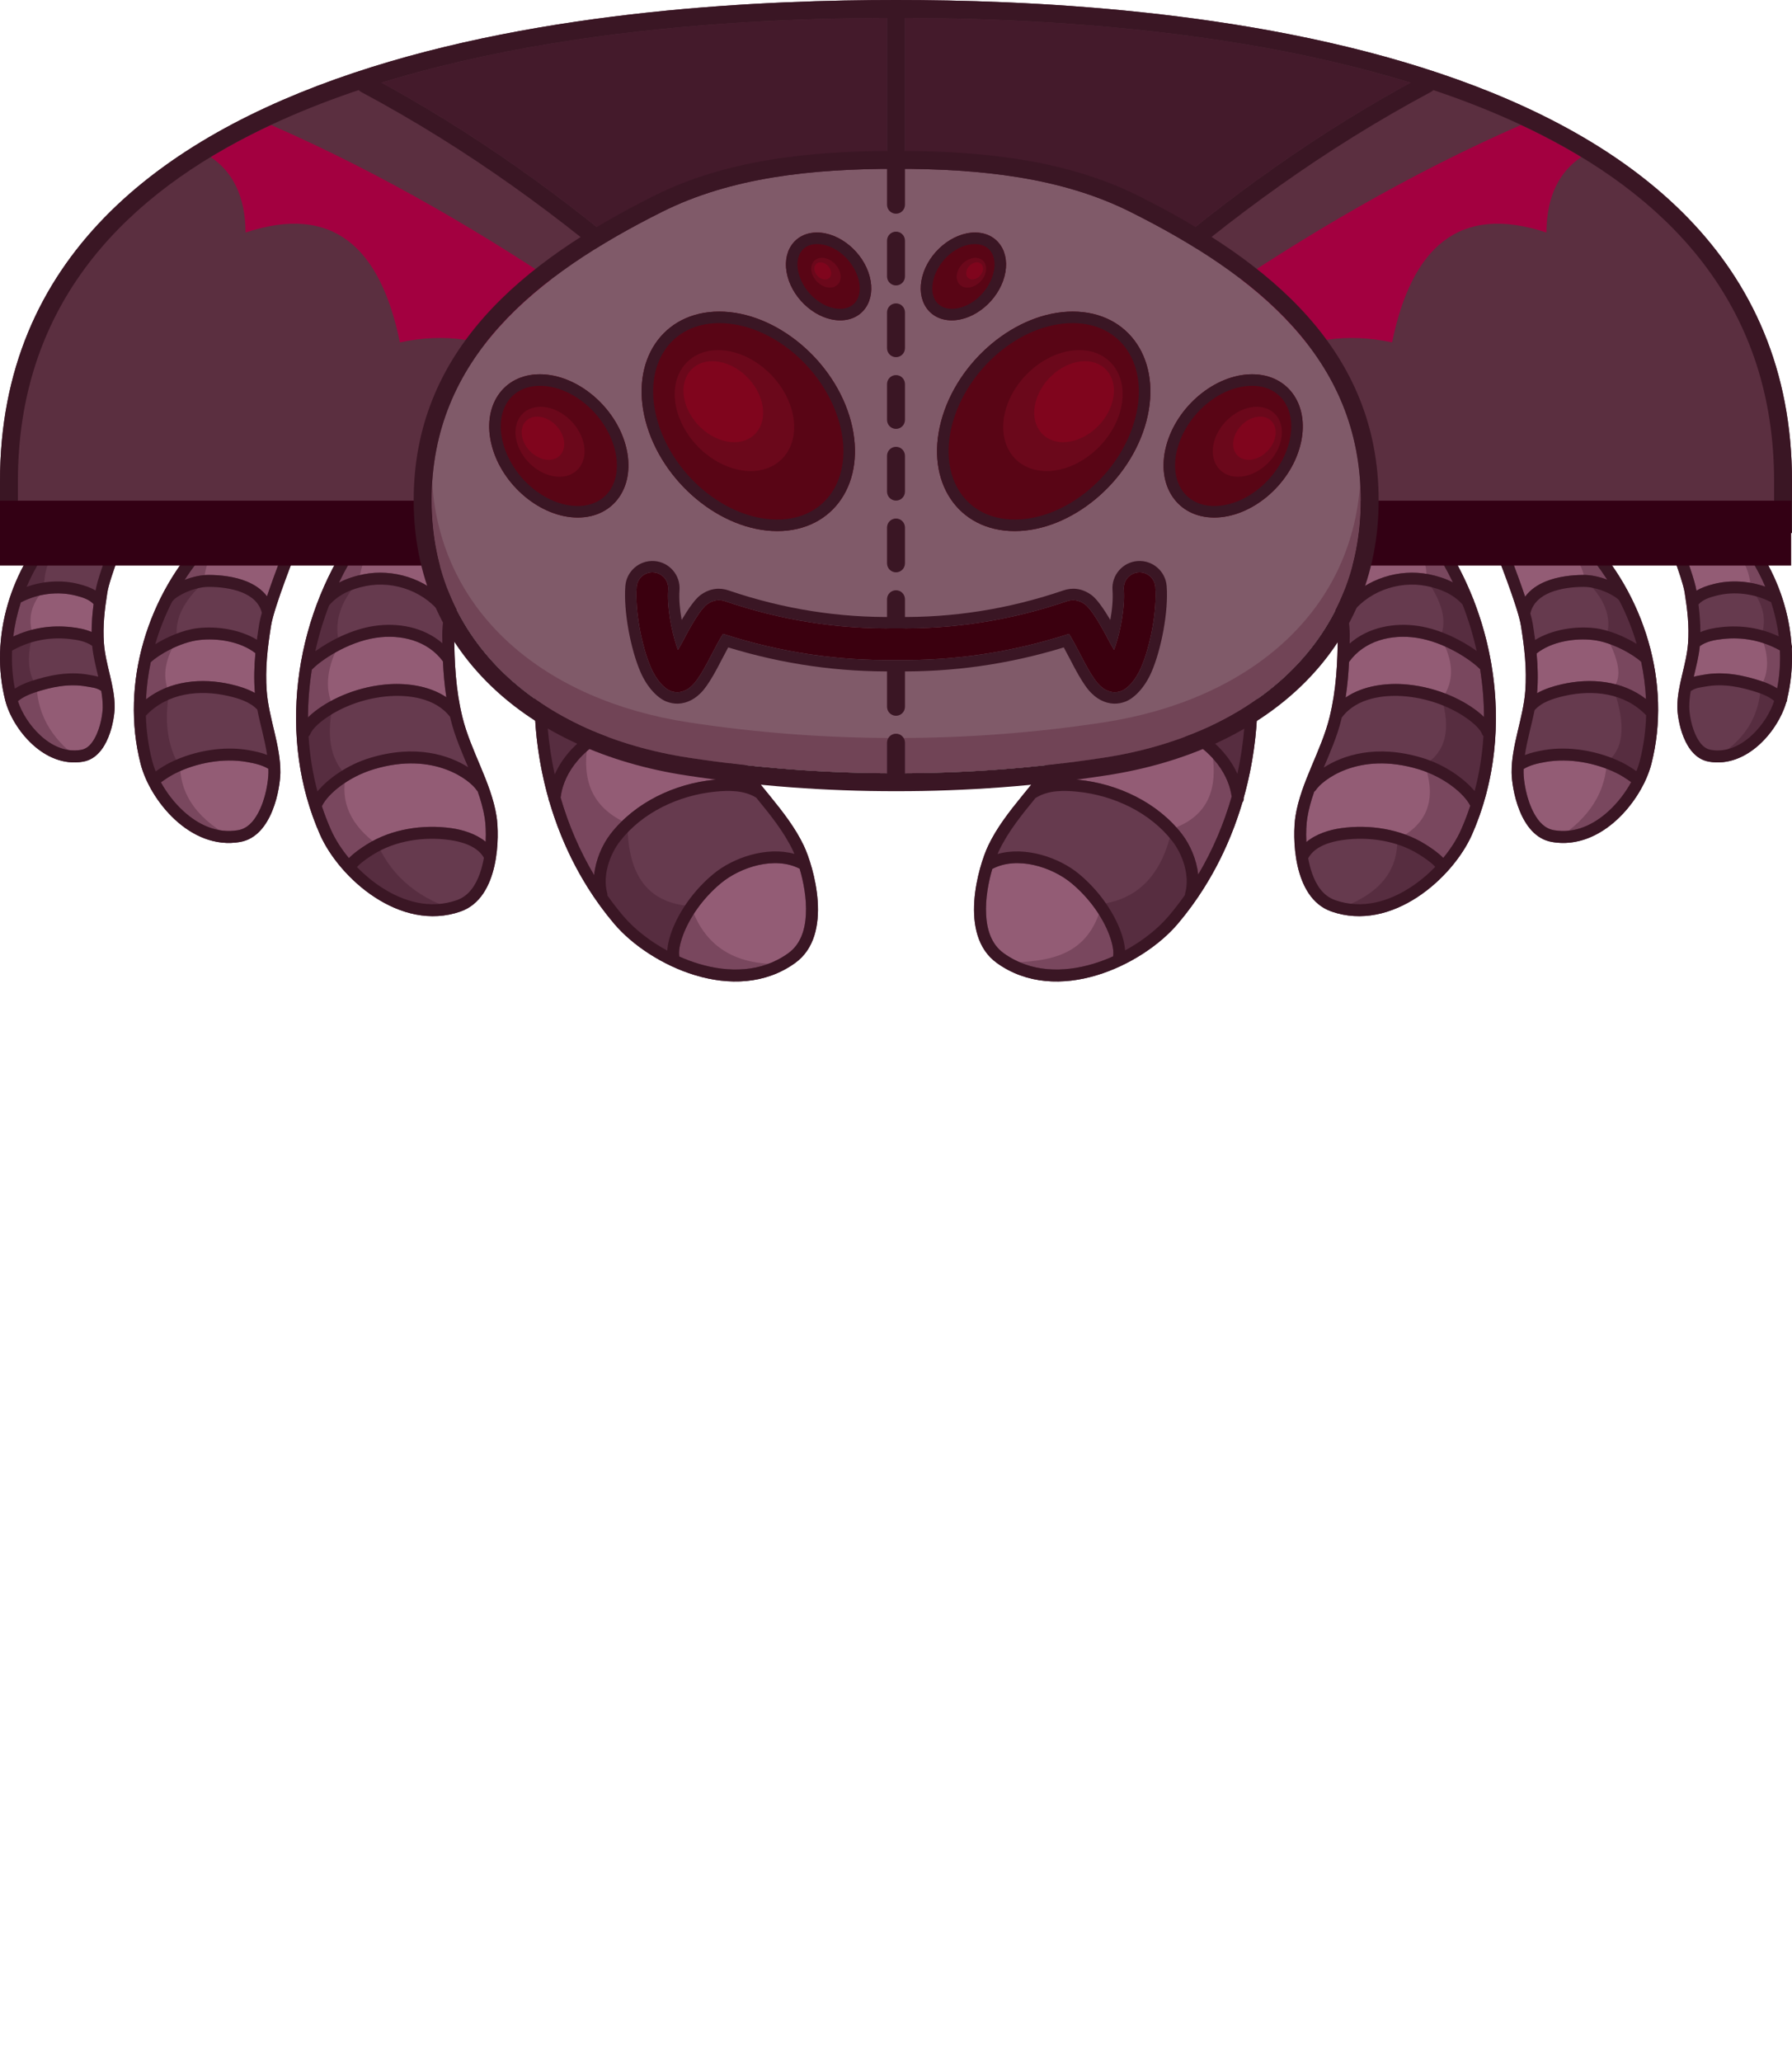 <?xml version="1.0" encoding="UTF-8" standalone="no"?>
<!DOCTYPE svg PUBLIC "-//W3C//DTD SVG 1.1//EN" "http://www.w3.org/Graphics/SVG/1.1/DTD/svg11.dtd">
<svg width="100%" height="100%" viewBox="0 0 300 345" version="1.1" xmlns="http://www.w3.org/2000/svg" xmlns:xlink="http://www.w3.org/1999/xlink" xml:space="preserve" xmlns:serif="http://www.serif.com/" style="fill-rule:evenodd;clip-rule:evenodd;stroke-linejoin:round;stroke-miterlimit:2;">
    <g>
        <g>
            <g>
                <g>
                    <path d="M150,0C192.368,0 300,5.778 300,80.508L300,89.177L0,89.177L-0,80.508C-0,5.778 107.632,0 150,0Z" style="fill:#5b2f40;"/>
                    <path d="M35.269,26.268C37.43,24.96 39.663,23.726 41.956,22.561C43.077,21.992 44.213,21.439 45.361,20.902C83.156,37.443 114.464,61.687 145.565,86.177C132.613,82.304 118.816,79.397 102.962,78.84C94.055,61.33 82.07,54.078 66.948,57.286C63.693,41.421 55.765,34.053 41.115,38.906C41.056,32.686 38.882,28.713 35.269,26.268Z" style="fill:#a30040;"/>
                    <g transform="matrix(-1,0,0,1,299.997,0)">
                        <path d="M35.269,26.268C37.43,24.96 39.663,23.726 41.956,22.561C43.077,21.992 44.213,21.439 45.361,20.902C83.156,37.443 114.464,61.687 145.565,86.177C132.613,82.304 118.816,79.397 102.962,78.84C94.055,61.33 82.07,54.078 66.948,57.286C63.693,41.421 55.765,34.053 41.115,38.906C41.056,32.686 38.882,28.713 35.269,26.268Z" style="fill:#a30040;"/>
                    </g>
                    <path d="M236.108,13.833C202.157,32.429 175.942,57.9 151.5,84.949L151.5,3.002C171.83,3.067 205.917,4.505 236.108,13.833ZM148.5,3.002L148.5,84.949C124.058,57.9 97.843,32.429 63.892,13.833C94.083,4.505 128.17,3.067 148.5,3.002Z" style="fill:#441a2b;"/>
                    <path d="M150,0C192.368,0 300,5.778 300,80.508L300,89.177L0,89.177L-0,80.508C-0,5.778 107.632,0 150,0ZM150,3C124.898,3 76.582,4.978 41.956,22.561C19.584,33.921 3,51.901 3,80.508C3,80.508 3,86.177 3,86.177C34.127,86.177 297,86.177 297,86.177L297,80.508C297,51.901 280.416,33.921 258.044,22.561C223.418,4.978 175.102,3 150,3Z" style="fill:#3a1624;"/>
                    <path d="M148.883,89.86C123.434,61.448 96.287,34.544 60.44,15.376C59.71,14.985 59.434,14.076 59.824,13.346C60.215,12.616 61.124,12.34 61.854,12.73C96.799,31.415 123.571,57.361 148.5,84.949L148.5,1.893C148.5,1.065 149.172,0.393 150,0.393C150.828,0.393 151.5,1.065 151.5,1.893L151.5,84.949C176.429,57.361 203.201,31.415 238.146,12.73C238.876,12.34 239.785,12.616 240.176,13.346C240.566,14.076 240.29,14.985 239.56,15.376C203.713,34.544 176.566,61.448 151.117,89.86C150.958,90.038 150.759,90.175 150.536,90.26C150.191,90.392 149.809,90.392 149.464,90.26C149.241,90.175 149.042,90.038 148.883,89.86Z" style="fill:#3a1624;"/>
                </g>
                <g transform="matrix(-1,0,0,1,300,0)">
                    <g transform="matrix(1,0,0,1,5.21,7.497)">
                        <path d="M53.875,81.993C43.912,96.364 41.253,116.092 48.375,132.168C51.566,139.371 61.75,148.56 71.916,145.001C78.486,142.701 78.415,132.236 77.915,129.071C77.018,123.388 73.588,118.134 72.207,112.498C71.082,107.905 70.863,103.425 70.829,98.707C70.798,94.484 73.606,82.089 73.436,82.096C69.758,82.24 57.427,82.035 53.875,81.993ZM87.333,89.686C80.989,108.868 84.49,131.598 97.635,147.086C103.525,154.026 117.814,160.881 127.917,153.614C134.446,148.919 130.947,137.345 129.359,134.001C126.508,127.997 120.99,123.295 117.618,117.501C114.869,112.778 113.163,107.885 111.584,102.668C110.169,97.998 109.23,83.344 109.044,83.407C105.016,84.769 91.283,88.572 87.333,89.686ZM29.143,81.993C19.52,91.882 14.885,106.889 18.336,120.327C19.882,126.348 26.613,134.824 34.988,133.377C40.4,132.441 41.706,124.288 41.729,121.76C41.77,117.22 39.784,112.685 39.442,108.119C39.164,104.398 39.577,100.882 40.164,97.207C40.689,93.915 44.487,84.634 44.354,84.617C41.473,84.251 31.902,82.488 29.143,81.993ZM4.137,79.726C-3.394,87.464 -7.021,99.208 -4.32,109.724C-3.11,114.436 2.157,121.069 8.711,119.936C12.946,119.204 13.968,112.823 13.986,110.845C14.018,107.293 12.464,103.743 12.197,100.171C11.979,97.258 12.302,94.508 12.761,91.631C13.172,89.056 16.144,81.793 16.04,81.779C13.785,81.493 6.296,80.113 4.137,79.726ZM235.706,81.993C232.154,82.035 219.823,82.24 216.145,82.096C215.975,82.089 218.783,94.484 218.752,98.707C218.718,103.425 218.499,107.905 217.374,112.498C215.993,118.134 212.562,123.388 211.665,129.071C211.166,132.236 211.094,142.701 217.664,145.001C227.831,148.56 238.015,139.371 241.206,132.168C248.327,116.092 245.669,96.364 235.706,81.993ZM202.247,89.686C198.297,88.572 184.565,84.769 180.537,83.407C180.35,83.344 179.411,97.998 177.997,102.668C176.418,107.885 174.711,112.778 171.963,117.501C168.591,123.295 163.072,127.997 160.221,134.001C158.633,137.345 155.135,148.919 161.664,153.614C171.767,160.881 186.055,154.026 191.946,147.086C205.091,131.598 208.592,108.868 202.247,89.686ZM260.437,81.993C257.679,82.488 248.108,84.251 245.227,84.617C245.094,84.634 248.891,93.915 249.417,97.207C250.004,100.882 250.417,104.398 250.138,108.119C249.797,112.685 247.81,117.22 247.852,121.76C247.875,124.288 249.18,132.441 254.593,133.377C262.968,134.824 269.698,126.348 271.245,120.327C274.696,106.889 270.061,91.882 260.437,81.993ZM285.444,79.726C283.285,80.113 275.795,81.493 273.541,81.779C273.436,81.793 276.408,89.056 276.82,91.631C277.279,94.508 277.602,97.258 277.384,100.171C277.117,103.743 275.562,107.293 275.595,110.845C275.612,112.823 276.634,119.204 280.87,119.936C287.424,121.069 292.69,114.436 293.901,109.724C296.602,99.208 292.974,87.464 285.444,79.726Z" style="fill:#663a4e;"/>
                    </g>
                    <g transform="matrix(1,0,0,1,5.21,7.497)">
                        <path d="M74.779,124.965C74.666,124.89 74.567,124.791 74.489,124.67C73.579,123.25 67.573,118.099 57.27,121.219C53.037,122.501 49.651,125.291 48.652,127.318C49.101,128.686 49.618,130.035 50.204,131.357C50.878,132.879 51.895,134.496 53.173,136.043C54.056,135.155 55.112,134.43 56.164,133.769C60.273,131.191 65.537,130.402 70.302,131.07C72.24,131.341 74.49,132.041 76.09,133.393C76.178,131.711 76.076,130.247 75.94,129.383C75.703,127.885 75.288,126.417 74.779,124.965ZM68.944,103.251C66.354,99.65 61.815,98.584 57.638,99.215C52.968,99.919 48.545,102.891 47.003,104.471C46.578,107.121 46.358,109.801 46.351,112.477C46.558,112.273 46.785,112.067 47.029,111.861C49.492,109.785 53.882,107.548 59.173,107.033C62.541,106.706 66.566,107.178 69.52,109.211C69.216,107.23 69.042,105.252 68.944,103.251ZM51.553,89.948C52.806,89.303 54.178,88.87 55.58,88.591C60.562,87.599 66.033,89.35 69.419,93.135C69.916,89.958 70.613,86.413 71.053,84.14C66.479,84.172 58.628,84.056 54.926,84.007C53.671,85.904 52.544,87.891 51.553,89.948ZM115.047,116.998C115.079,117.254 115.012,117.522 114.84,117.741C114.498,118.174 113.868,118.248 113.435,117.905C109.364,114.689 103.605,112.519 98.729,114.633C91.141,117.924 88.992,122.802 88.596,125.791C89.91,130.36 91.779,134.755 94.198,138.828C94.469,136.328 95.544,133.835 96.921,132.052C101.002,126.771 107.643,123.626 114.283,122.965C115.83,122.811 117.465,122.772 119.029,123.042C117.887,121.579 116.807,120.084 115.889,118.507C115.598,118.006 115.317,117.503 115.047,116.998ZM128.669,137.886C124.51,135.686 118.688,137.562 115.418,140.276C112.24,142.913 110.1,146.201 109.079,148.937C108.541,150.38 108.293,151.643 108.447,152.519C109.521,153.001 110.635,153.421 111.771,153.762C116.759,155.26 122.227,155.243 126.749,151.991C128.85,150.48 129.571,148.042 129.705,145.538C129.85,142.849 129.308,140.051 128.669,137.886ZM25.718,89.496C26.976,89.019 28.397,88.689 29.703,88.696C31.644,88.707 33.98,88.964 35.971,89.766C37.374,90.331 38.607,91.161 39.468,92.333C40.185,90.191 41.045,87.881 41.66,86.233C38.14,85.659 32.671,84.664 29.852,84.153C28.328,85.807 26.946,87.599 25.718,89.496ZM19.235,109.467C23.207,106.378 28.516,105.875 33.388,107.002C34.739,107.315 36.199,107.76 37.465,108.481C37.459,108.41 37.453,108.339 37.448,108.268C37.284,106.077 37.346,103.955 37.542,101.832C35.005,99.815 31.076,99.225 28.029,99.591C24.925,99.965 21.396,101.976 20.038,103.23C19.602,105.287 19.33,107.375 19.235,109.467ZM39.724,121.171C38.578,120.475 37.33,120.217 36.006,119.984C32.16,119.307 27.708,120.12 24.213,121.822C23.33,122.252 22.508,122.793 21.71,123.365C22.644,125.071 23.921,126.768 25.456,128.181C27.93,130.459 31.102,132.019 34.647,131.406C36.193,131.139 37.207,129.971 37.943,128.642C39.303,126.188 39.717,123.074 39.729,121.741C39.731,121.551 39.729,121.361 39.724,121.171ZM-0.742,90.665C2.024,89.692 5.122,89.498 7.946,90.229C8.948,90.487 9.926,90.805 10.782,91.341L10.786,91.316C11.062,89.59 12.437,85.824 13.341,83.387C10.689,82.946 6.972,82.271 4.851,81.887C2.52,84.459 0.624,87.45 -0.742,90.665ZM10.227,100.606C9.093,99.809 7.777,99.571 6.411,99.419C3.023,99.044 -0.216,99.673 -3.187,101.322C-3.278,103.45 -3.133,105.584 -2.73,107.679C-1.927,107.167 -1.035,106.777 -0.159,106.487C2.996,105.44 6.287,104.795 9.605,105.402C10.161,105.503 10.711,105.59 11.242,105.737C10.838,104.03 10.388,102.321 10.227,100.606ZM181.062,152.551C181.227,151.674 180.98,150.398 180.435,148.937C179.415,146.201 177.275,142.913 174.097,140.276C170.847,137.579 165.077,135.709 160.924,137.845C160.279,140.015 159.73,142.832 159.875,145.538C160.009,148.042 160.73,150.48 162.831,151.991C167.354,155.243 172.822,155.26 177.809,153.762C178.92,153.428 180.01,153.019 181.062,152.551ZM200.939,125.951C200.598,122.979 198.51,117.983 190.786,114.633C185.909,112.519 180.151,114.689 176.079,117.905C175.646,118.248 175.017,118.174 174.675,117.741C174.533,117.561 174.463,117.348 174.46,117.135C174.212,117.594 173.957,118.051 173.692,118.507C172.776,120.08 171.7,121.571 170.561,123.029C172.102,122.773 173.709,122.814 175.232,122.965C181.872,123.626 188.513,126.771 192.593,132.052C193.988,133.857 195.072,136.391 195.326,138.922C197.745,134.871 199.616,130.498 200.939,125.951ZM213.488,133.34C215.084,132.022 217.3,131.338 219.212,131.07C223.977,130.402 229.242,131.191 233.35,133.769C234.417,134.439 235.488,135.175 236.377,136.08C237.67,134.521 238.698,132.891 239.377,131.357C239.952,130.06 240.46,128.738 240.904,127.396C240.892,127.376 240.882,127.357 240.872,127.336C239.885,125.308 236.49,122.504 232.244,121.219C221.942,118.099 215.936,123.25 215.025,124.67C214.969,124.758 214.901,124.834 214.825,124.898C214.306,126.372 213.881,127.862 213.641,129.383C213.506,130.238 213.405,131.68 213.488,133.34ZM242.591,104.554C241.127,102.998 236.63,99.932 231.877,99.215C227.738,98.59 223.243,99.63 220.641,103.154C220.545,105.171 220.372,107.164 220.068,109.161C223.015,107.17 227.002,106.708 230.342,107.033C235.633,107.548 240.023,109.785 242.485,111.861C242.756,112.09 243.005,112.317 243.23,112.542C243.226,109.873 243.01,107.199 242.591,104.554ZM220.152,93.072C223.542,89.33 228.981,87.605 233.935,88.591C235.369,88.877 236.773,89.323 238.05,89.994C237.053,87.921 235.919,85.918 234.655,84.007C230.953,84.056 223.102,84.172 218.527,84.14C218.965,86.398 219.656,89.912 220.152,93.072ZM269.559,103.308C268.267,102.061 264.655,99.972 261.486,99.591C258.463,99.228 254.572,99.806 252.034,101.783C252.233,103.922 252.298,106.061 252.133,108.268C252.128,108.326 252.124,108.384 252.119,108.442C253.369,107.744 254.8,107.309 256.127,107.002C261.027,105.869 266.368,106.384 270.349,109.521C270.256,107.437 269.989,105.357 269.559,103.308ZM267.852,123.399C267.039,122.815 266.202,122.261 265.302,121.822C261.807,120.12 257.355,119.307 253.508,119.984C252.211,120.212 250.986,120.465 249.858,121.131C249.852,121.334 249.85,121.538 249.852,121.741C249.864,123.074 250.278,126.188 251.638,128.642C252.374,129.971 253.388,131.139 254.933,131.406C258.478,132.019 261.65,130.459 264.125,128.181C265.65,126.777 266.92,125.093 267.852,123.399ZM250.092,92.272C250.95,91.132 252.165,90.321 253.544,89.766C255.535,88.964 257.871,88.707 259.812,88.696C261.148,88.689 262.605,89.035 263.884,89.53C262.652,87.62 261.261,85.817 259.729,84.153C256.91,84.664 251.441,85.659 247.921,86.233C248.53,87.865 249.379,90.147 250.092,92.272ZM291.305,93.294C291.289,93.287 291.273,93.279 291.258,93.271C288.496,91.835 285.101,91.381 282.069,92.165C280.986,92.445 279.909,92.754 279.123,93.577C279.322,95.133 279.451,96.673 279.453,98.24C280.527,97.779 281.685,97.564 282.883,97.432C286.279,97.055 289.542,97.578 292.576,99.01C292.338,97.075 291.909,95.158 291.305,93.294ZM291.791,109.814C291.002,109.152 290.004,108.704 289.043,108.385C286.207,107.444 283.253,106.823 280.269,107.369C279.471,107.515 278.668,107.56 277.976,108.016C277.933,108.045 277.888,108.07 277.842,108.091C277.686,109.003 277.586,109.915 277.594,110.827C277.604,111.83 277.915,114.173 278.938,116.02C279.45,116.945 280.136,117.779 281.21,117.965C283.845,118.421 286.196,117.243 288.034,115.55C289.832,113.895 291.166,111.727 291.791,109.814Z" style="fill:#935c75;"/>
                    </g>
                    <g transform="matrix(1,0,0,1,5.21,7.497)">
                        <path d="M14.33,81.523C11.21,81.019 5.899,80.042 4.137,79.726C-3.394,87.464 -7.021,99.208 -4.32,109.724C-3.11,114.436 2.157,121.069 8.711,119.936C3.918,117.336 0.393,113.664 0.015,107.329C-1.357,105.056 -1.392,102.282 -0.049,98.991C-1.002,96.234 -0.432,93.56 1.67,90.972C1.861,88.001 3.027,85.479 5.425,83.526L14.33,81.523ZM39.139,83.78C35.36,83.127 30.889,82.306 29.143,81.993C19.52,91.882 14.885,106.889 18.336,120.327C19.882,126.348 26.613,134.824 34.988,133.377C29.569,130.171 26.119,125.915 25.791,119.994C22.597,117.557 22.811,113.076 24.709,107.583C23.149,105.758 23.85,102.748 25.855,99.055C24.884,95.698 26.211,92.526 29.483,89.508C29.906,86.568 31.668,84.854 34.129,83.78L39.139,83.78ZM73.31,82.977C73.413,82.417 73.463,82.094 73.436,82.096C69.758,82.24 57.427,82.035 53.875,81.993C43.912,96.364 41.253,116.092 48.375,132.168C51.566,139.371 61.75,148.56 71.916,145.001C65.513,142.903 60.809,139.598 60.86,132.914C55.986,130.47 54.192,126.448 56.277,120.44C52.627,118.207 51.971,114.378 53.413,109.429C51.065,106.252 51.602,102.742 53.668,99.055C52.462,96.421 53.388,93.139 56.086,89.317C55.719,87.075 56.674,85.823 57.677,84.608L73.31,82.977ZM110.995,100.059C109.911,94.031 109.203,83.354 109.044,83.407C105.016,84.769 91.283,88.572 87.333,89.686C80.989,108.868 84.49,131.598 97.635,147.086C103.525,154.026 117.814,160.881 127.917,153.614C120.345,153.444 112.724,153.365 110.312,143.734C104.119,142.86 100.211,138.688 98.601,131.196C92.82,129.212 90.741,124.79 91.918,118.223C90.488,113.637 90.844,109.051 91.791,104.465L110.995,100.059ZM161.664,153.614C171.767,160.881 186.055,154.026 191.946,147.086C205.091,131.598 208.592,108.868 202.247,89.686C198.297,88.572 184.565,84.769 180.537,83.407C180.378,83.354 179.671,94.009 178.589,100.041L197.505,102.81L196.423,117.067C197.298,122.735 195.996,127.522 189.741,130.305C189.695,138.178 186.965,143.542 179.112,144.116C176.692,151.257 171.042,154.619 161.664,153.614ZM217.664,145.001C227.831,148.56 238.015,139.371 241.206,132.168C248.327,116.092 245.669,96.364 235.706,81.993C234.862,82.003 233.524,82.022 231.923,82.044C233.385,84.637 234.327,87.195 234.725,89.717C237.509,92.841 239.021,96.247 237.987,100.219C239.965,103.967 240.516,107.449 239.1,110.561C239.984,115.065 239.81,119.158 236.873,122.176C237.852,126.71 236.079,130.61 231.543,133.871C229.01,139.361 224.44,143.118 217.664,145.001ZM254.593,133.377C262.968,134.824 269.698,126.348 271.245,120.327C274.696,106.889 270.061,91.882 260.437,81.993C259.79,82.109 258.767,82.295 257.544,82.517C259.297,84.588 260.495,86.977 260.66,89.956C263.926,92.914 265.668,96.041 265.115,99.423C266.935,102.42 267.831,105.416 266.468,108.413C267.322,113.204 266.754,117.385 264.638,120.903C264.405,126.561 260.554,130.477 254.593,133.377ZM280.87,119.936C287.424,121.069 292.69,114.436 293.901,109.724C296.602,99.208 292.974,87.464 285.444,79.726C283.959,79.992 279.954,80.728 276.864,81.254L282.538,81.602C285.759,83.983 287.565,87.071 287.391,91.149C289.438,93.34 290.223,95.801 289.3,98.628C290.18,101.882 290.331,104.894 288.664,107.299C288.426,112.477 285.775,116.667 280.87,119.936Z" style="fill:#2c0a1a;fill-opacity:0.25;"/>
                    </g>
                    <g transform="matrix(-1,0,0,1,300,0)">
                        <path d="M91.83,133.631C88.468,121.784 88.691,108.83 92.543,97.183C96.493,96.069 110.225,92.266 114.254,90.905C114.44,90.842 115.379,105.495 116.793,110.165C118.373,115.382 120.079,120.275 122.827,124.998C126.199,130.792 131.718,135.494 134.569,141.498C136.157,144.842 139.656,156.416 133.127,161.112C123.024,168.378 108.735,161.523 102.845,154.583C97.795,148.634 94.169,141.616 91.977,134.141C91.885,133.991 91.832,133.816 91.83,133.631ZM93.852,133.448C95.174,137.995 97.046,142.368 99.464,146.42C99.718,143.888 100.802,141.355 102.197,139.55C106.278,134.268 112.919,131.123 119.558,130.463C121.081,130.311 122.688,130.271 124.229,130.526C123.091,129.068 122.014,127.577 121.099,126.004C120.834,125.548 120.578,125.091 120.331,124.633C120.328,124.845 120.257,125.058 120.116,125.238C119.774,125.671 119.144,125.745 118.711,125.403C114.64,122.187 108.881,120.016 104.005,122.13C96.28,125.48 94.192,130.476 93.852,133.448ZM101.685,149.83C102.528,151.019 103.423,152.173 104.37,153.289C106.134,155.368 108.713,157.432 111.71,159.054C111.744,158.493 111.843,157.875 112.013,157.215C112.842,153.987 115.341,149.616 119.417,146.234C122.752,143.466 128.386,141.577 132.991,142.867C132.911,142.679 132.835,142.508 132.762,142.356C131.232,139.133 128.921,136.292 126.593,133.453C124.569,132.208 122.043,132.225 119.756,132.453C113.653,133.06 107.531,135.917 103.78,140.772C102.062,142.996 100.84,146.529 101.655,149.439C101.692,149.57 101.7,149.702 101.685,149.83ZM113.728,160.048C114.781,160.517 115.87,160.926 116.981,161.259C121.969,162.757 127.437,162.741 131.959,159.488C134.06,157.977 134.781,155.539 134.915,153.035C135.06,150.329 134.511,147.513 133.866,145.342C129.713,143.207 123.944,145.076 120.694,147.773C117.516,150.411 115.375,153.698 114.355,156.434C113.81,157.895 113.563,159.171 113.728,160.048ZM119.881,123.778C117.738,119.609 116.258,115.298 114.879,110.745C113.802,107.187 112.977,97.94 112.554,93.541C107.502,95.081 98.263,97.656 94.119,98.818C91.06,108.679 90.649,119.448 92.868,129.581C94.22,126.507 97.148,122.924 103.209,120.296C108.72,117.906 115.261,120.158 119.881,123.778ZM299.013,117.573C297.64,122.255 292.472,128.538 286.079,127.433C281.844,126.701 280.822,120.321 280.804,118.342C280.772,114.79 282.326,111.241 282.594,107.668C282.811,104.756 282.489,102.005 282.029,99.128C281.618,96.553 278.646,89.29 278.75,89.277C281.005,88.99 288.494,87.61 290.653,87.223C295.994,92.712 299.372,100.215 299.921,107.866C300.008,108.074 300.025,108.309 299.961,108.531C300.102,111.341 299.859,114.162 299.19,116.904C299.212,117.137 299.152,117.375 299.013,117.573ZM297.781,106.475C297.541,104.536 297.109,102.617 296.502,100.752C293.746,99.329 290.365,98.881 287.344,99.662C286.246,99.946 285.152,100.26 284.363,101.112C284.356,101.12 284.348,101.128 284.341,101.136C284.536,102.68 284.662,104.21 284.663,105.766C285.755,105.285 286.936,105.064 288.159,104.929C291.529,104.555 294.767,105.067 297.781,106.475ZM295.532,98.162C294.166,94.947 292.271,91.956 289.94,89.384C287.818,89.768 284.102,90.443 281.449,90.884C282.354,93.321 283.729,97.088 284.004,98.813C284.005,98.821 284.007,98.83 284.008,98.839C284.864,98.302 285.842,97.985 286.844,97.726C289.668,96.996 292.766,97.189 295.532,98.162ZM284.564,108.104C284.402,109.819 283.953,111.528 283.548,113.234C284.079,113.088 284.63,113 285.185,112.899C288.504,112.292 291.794,112.937 294.949,113.984C295.825,114.275 296.718,114.664 297.52,115.176C297.924,113.081 298.069,110.947 297.977,108.819C295.007,107.17 291.768,106.541 288.379,106.917C287.014,107.068 285.697,107.307 284.564,108.104ZM283.047,115.617C282.893,116.52 282.796,117.422 282.804,118.324C282.813,119.327 283.124,121.671 284.147,123.518C284.659,124.442 285.345,125.277 286.42,125.462C289.054,125.918 291.405,124.74 293.244,123.047C295.055,121.38 296.396,119.192 297.015,117.268C296.234,116.629 295.259,116.194 294.319,115.882C291.482,114.941 288.529,114.32 285.545,114.866C284.746,115.012 283.944,115.057 283.252,115.513C283.186,115.557 283.117,115.591 283.047,115.617ZM275.171,131.173C272.481,136.527 266.7,142.066 259.802,140.874C254.39,139.938 253.084,131.785 253.061,129.257C253.02,124.717 255.006,120.182 255.348,115.616C255.626,111.895 255.214,108.38 254.627,104.704C254.101,101.413 250.303,92.132 250.437,92.115C253.318,91.748 262.888,89.985 265.647,89.49C275.27,99.379 279.906,114.386 276.454,127.824C276.209,128.78 275.833,129.797 275.34,130.827C275.309,130.945 275.255,131.059 275.178,131.163C275.175,131.167 275.173,131.17 275.171,131.173ZM273.952,129.029C274.187,128.447 274.376,127.875 274.517,127.326C275.162,124.818 275.508,122.252 275.58,119.676C275.577,119.673 275.574,119.67 275.571,119.667C272.008,115.937 266.675,115.333 261.853,116.448C260.117,116.849 258.121,117.437 256.904,118.83C256.903,118.831 256.902,118.832 256.901,118.833C256.402,121.339 255.65,123.838 255.281,126.335C256.281,125.933 257.334,125.706 258.438,125.511C262.682,124.764 267.597,125.644 271.453,127.522C272.33,127.948 273.154,128.471 273.952,129.029ZM275.556,116.965C275.46,114.872 275.188,112.784 274.752,110.727C273.394,109.473 269.866,107.462 266.762,107.089C263.714,106.722 259.785,107.312 257.249,109.329C257.444,111.452 257.506,113.575 257.342,115.765C257.337,115.836 257.331,115.907 257.325,115.978C258.592,115.257 260.051,114.812 261.402,114.499C266.274,113.372 271.583,113.876 275.556,116.965ZM273.996,107.733C273.264,105.241 272.292,102.815 271.102,100.503C271.092,100.49 271.081,100.477 271.07,100.464C270.79,100.107 270.182,99.709 269.432,99.332C268.191,98.708 266.56,98.185 265.099,98.194C263.386,98.203 261.323,98.411 259.566,99.118C257.99,99.753 256.658,100.797 256.218,102.56C256.212,102.587 256.204,102.612 256.196,102.638C256.384,103.314 256.526,103.912 256.602,104.388C256.746,105.291 256.879,106.184 256.995,107.073C259.9,105.287 263.849,104.724 267,105.103C269.422,105.394 272.067,106.564 273.996,107.733ZM269.072,96.994C267.845,95.096 266.462,93.305 264.939,91.651C262.119,92.161 256.651,93.156 253.131,93.73C253.745,95.378 254.605,97.689 255.323,99.83C256.183,98.658 257.416,97.828 258.819,97.263C260.811,96.461 263.146,96.204 265.088,96.194C266.393,96.186 267.814,96.516 269.072,96.994ZM255.067,128.668C255.061,128.858 255.059,129.049 255.061,129.239C255.073,130.572 255.488,133.685 256.847,136.14C257.584,137.469 258.598,138.636 260.143,138.903C263.688,139.516 266.86,137.956 269.334,135.678C270.869,134.265 272.147,132.568 273.081,130.862C272.283,130.29 271.461,129.75 270.578,129.32C267.083,127.618 262.631,126.804 258.784,127.481C257.461,127.714 256.213,127.972 255.067,128.668ZM249.715,111.402C251.285,120.931 250.322,130.847 246.415,139.665C243.224,146.868 233.04,156.057 222.874,152.498C216.304,150.198 216.375,139.733 216.875,136.568C217.772,130.886 221.202,125.631 222.583,119.996C223.709,115.402 223.927,110.922 223.962,106.204C223.992,101.981 221.184,89.586 221.354,89.593C225.032,89.737 237.364,89.532 240.916,89.49C243.202,92.788 245.104,96.369 246.591,100.122C246.693,100.264 246.753,100.424 246.773,100.588C248.103,104.037 249.084,107.627 249.694,111.275C249.703,111.317 249.71,111.359 249.715,111.402ZM243.238,97.445C242.246,95.388 241.12,93.401 239.864,91.504C236.162,91.553 228.311,91.67 223.737,91.637C224.177,93.91 224.875,97.455 225.371,100.632C228.757,96.847 234.229,95.097 239.211,96.088C240.612,96.367 241.984,96.8 243.238,97.445ZM225.756,103.383C225.889,104.502 225.967,105.482 225.962,106.219C225.958,106.708 225.952,107.195 225.944,107.679C229.039,104.954 233.378,104.12 237.451,104.734C241.227,105.304 244.849,107.225 247.204,108.907C246.62,106.27 245.833,103.677 244.854,101.162C243.301,99.392 241.094,98.503 238.82,98.05C234,97.09 228.638,99.084 225.893,103.217C225.852,103.278 225.806,103.334 225.756,103.383ZM225.846,110.748C225.748,112.749 225.574,114.727 225.27,116.709C228.224,114.675 232.25,114.203 235.617,114.531C240.908,115.046 245.298,117.283 247.761,119.359C248.006,119.565 248.232,119.77 248.439,119.974C248.433,117.298 248.212,114.618 247.788,111.968C246.246,110.389 241.823,107.417 237.153,106.712C232.976,106.082 228.436,107.147 225.846,110.748ZM224.627,120.047C224.594,120.188 224.561,120.33 224.526,120.471C223.862,123.18 222.715,125.799 221.609,128.42C224.795,126.382 230.365,124.46 238.1,126.802C241.944,127.966 245.131,130.283 246.868,132.355C247.666,129.354 248.153,126.272 248.345,123.167C248.246,123.069 248.165,122.949 248.112,122.811C247.82,122.051 246.845,121.076 245.429,120.091C243.09,118.466 239.556,116.923 235.424,116.521C231.775,116.166 227.169,116.752 224.732,119.93C224.7,119.972 224.665,120.011 224.627,120.047ZM220.011,132.462C219.503,133.914 219.087,135.382 218.851,136.88C218.714,137.744 218.612,139.208 218.7,140.89C220.301,139.538 222.551,138.838 224.488,138.567C229.253,137.899 234.518,138.688 238.626,141.266C239.679,141.927 240.735,142.652 241.617,143.541C242.896,141.993 243.913,140.377 244.587,138.855C245.173,137.532 245.69,136.184 246.139,134.815C245.14,132.788 241.753,129.998 237.52,128.716C227.218,125.596 221.211,130.747 220.301,132.168C220.224,132.289 220.124,132.387 220.011,132.462ZM219.007,143.604C219.16,144.459 219.374,145.318 219.666,146.141C220.363,148.11 221.5,149.898 223.535,150.61C228.003,152.175 232.462,150.862 236.167,148.443C237.674,147.459 239.061,146.289 240.28,145.033C239.493,144.211 238.521,143.561 237.563,142.96C233.846,140.628 229.077,139.943 224.766,140.547C222.694,140.838 220.084,141.602 219.015,143.588C219.012,143.593 219.01,143.598 219.007,143.604ZM207.98,134.287C205.784,141.707 202.172,148.673 197.155,154.583C191.265,161.523 176.976,168.378 166.873,161.112C160.344,156.416 163.843,144.842 165.431,141.498C168.282,135.494 173.801,130.792 177.173,124.998C179.921,120.275 181.627,115.382 183.207,110.165C184.621,105.495 185.56,90.842 185.746,90.905C189.775,92.266 203.507,96.069 207.457,97.183C211.288,108.767 211.529,121.644 208.224,133.439C208.227,133.471 208.23,133.503 208.233,133.534C208.257,133.82 208.158,134.089 207.98,134.287ZM207.154,129.482C209.348,119.377 208.93,108.647 205.881,98.818C201.737,97.656 192.499,95.081 187.446,93.541C187.023,97.94 186.198,107.187 185.121,110.745C183.732,115.331 182.241,119.672 180.072,123.869C180.086,123.857 180.101,123.845 180.115,123.833C184.74,120.181 191.319,117.894 196.857,120.296C202.852,122.895 205.782,126.429 207.154,129.482ZM179.743,124.496C179.473,125 179.193,125.503 178.901,126.004C177.983,127.582 176.903,129.077 175.761,130.539C177.325,130.269 178.96,130.309 180.508,130.463C187.148,131.123 193.788,134.268 197.869,139.55C199.246,141.332 200.321,143.825 200.592,146.325C203.012,142.252 204.88,137.857 206.195,133.288C205.798,130.299 203.649,125.421 196.061,122.13C191.185,120.016 185.427,122.187 181.355,125.403C180.922,125.745 180.293,125.671 179.95,125.238C179.778,125.02 179.711,124.752 179.743,124.496ZM173.356,133.515C171.045,136.334 168.757,139.157 167.238,142.356C167.163,142.514 167.083,142.692 167,142.889C171.619,141.557 177.296,143.451 180.65,146.234C184.725,149.616 187.224,153.987 188.053,157.215C188.219,157.861 188.318,158.467 188.354,159.019C191.324,157.403 193.879,155.353 195.63,153.289C196.6,152.147 197.514,150.964 198.375,149.745C198.371,149.645 198.383,149.541 198.411,149.439C199.226,146.529 198.004,142.996 196.287,140.772C192.535,135.917 186.413,133.06 180.31,132.453C178.022,132.225 175.495,132.208 173.47,133.454C173.433,133.477 173.395,133.498 173.356,133.515ZM166.121,145.383C165.482,147.548 164.941,150.346 165.085,153.035C165.219,155.539 165.94,157.977 168.041,159.488C172.563,162.741 178.031,162.757 183.019,161.259C184.155,160.918 185.269,160.498 186.344,160.016C186.497,159.14 186.249,157.877 185.711,156.434C184.691,153.698 182.55,150.411 179.372,147.773C176.102,145.059 170.28,143.183 166.121,145.383ZM34.353,89.49C37.112,89.985 46.682,91.748 49.563,92.115C49.697,92.132 45.899,101.413 45.373,104.704C44.786,108.38 44.374,111.895 44.652,115.616C44.994,120.182 46.98,124.717 46.939,129.257C46.916,131.785 45.61,139.938 40.198,140.874C31.823,142.322 25.092,133.845 23.546,127.824C20.094,114.386 24.73,99.379 34.353,89.49ZM25.231,110.805C24.801,112.854 24.534,114.934 24.442,117.018C28.422,113.881 33.764,113.366 38.664,114.499C39.99,114.806 41.421,115.241 42.671,115.939C42.667,115.881 42.662,115.823 42.658,115.765C42.492,113.558 42.557,111.42 42.756,109.281C40.218,107.303 36.327,106.725 33.304,107.089C30.135,107.47 26.524,109.558 25.231,110.805ZM28.834,100.628C27.665,102.917 26.71,105.318 25.99,107.782C27.925,106.597 30.61,105.398 33.066,105.103C36.195,104.727 40.11,105.279 43.01,107.036C43.125,106.159 43.256,105.278 43.398,104.388C43.479,103.885 43.633,103.244 43.837,102.519C43.387,100.78 42.063,99.748 40.5,99.118C38.743,98.411 36.68,98.203 34.967,98.194C33.506,98.185 31.875,98.708 30.634,99.332C29.884,99.709 29.277,100.107 28.996,100.464C28.947,100.526 28.893,100.581 28.834,100.628ZM44.698,99.769C45.411,97.645 46.261,95.363 46.869,93.73C43.349,93.156 37.881,92.161 35.061,91.651C33.529,93.314 32.139,95.118 30.906,97.027C32.186,96.532 33.643,96.186 34.979,96.194C36.92,96.204 39.256,96.461 41.247,97.263C42.626,97.818 43.84,98.629 44.698,99.769ZM44.715,126.307C44.34,123.787 43.578,121.267 43.08,118.739C41.857,117.411 39.911,116.841 38.213,116.448C33.392,115.333 28.058,115.937 24.495,119.667C24.471,119.692 24.447,119.715 24.421,119.737C24.497,122.292 24.843,124.837 25.483,127.326C25.627,127.887 25.821,128.47 26.063,129.065C26.877,128.493 27.718,127.957 28.613,127.522C32.469,125.644 37.384,124.764 41.629,125.511C42.706,125.701 43.736,125.922 44.715,126.307ZM26.938,130.896C27.87,132.591 29.141,134.275 30.666,135.678C33.14,137.956 36.312,139.516 39.857,138.903C41.402,138.636 42.416,137.469 43.153,136.14C44.512,133.685 44.927,130.572 44.939,129.239C44.941,129.035 44.938,128.832 44.932,128.628C43.805,127.962 42.58,127.71 41.282,127.481C37.435,126.804 32.984,127.618 29.489,129.32C28.588,129.758 27.751,130.312 26.938,130.896ZM9.347,87.223C11.506,87.61 18.995,88.99 21.25,89.277C21.354,89.29 18.382,96.553 17.971,99.128C17.511,102.005 17.189,104.756 17.406,107.668C17.674,111.241 19.228,114.79 19.196,118.342C19.178,120.321 18.156,126.701 13.921,127.433C7.367,128.566 2.1,121.933 0.89,117.221C-1.811,106.705 1.816,94.961 9.347,87.223ZM3.485,100.792C2.882,102.655 2.453,104.572 2.215,106.508C5.249,105.075 8.511,104.552 11.907,104.929C13.105,105.062 14.263,105.277 15.337,105.737C15.34,104.17 15.469,102.63 15.667,101.074C14.881,100.251 13.804,99.942 12.722,99.662C9.69,98.878 6.294,99.332 3.533,100.769C3.517,100.777 3.501,100.784 3.485,100.792ZM15.998,98.801C16.278,97.071 17.648,93.316 18.551,90.884C15.898,90.443 12.182,89.769 10.06,89.384C7.723,91.963 5.823,94.964 4.456,98.19C7.242,97.193 10.372,96.989 13.222,97.726C14.2,97.979 15.156,98.287 15.998,98.801ZM16.447,113.215C16.04,111.499 15.589,109.78 15.432,108.055C14.314,107.297 13.024,107.065 11.687,106.917C8.273,106.538 5.01,107.18 2.021,108.857C1.933,110.985 2.081,113.119 2.487,115.214C3.305,114.683 4.219,114.282 5.117,113.984C8.272,112.937 11.563,112.292 14.881,112.899C15.412,112.996 15.938,113.08 16.447,113.215ZM2.999,117.312C3.624,119.225 4.958,121.392 6.756,123.047C8.595,124.74 10.946,125.918 13.58,125.462C14.655,125.277 15.341,124.442 15.853,123.518C16.876,121.671 17.187,119.327 17.196,118.324C17.204,117.412 17.105,116.5 16.948,115.588C16.903,115.567 16.858,115.542 16.814,115.513C16.123,115.057 15.32,115.012 14.521,114.866C11.538,114.32 8.584,114.941 5.747,115.882C4.786,116.201 3.789,116.649 2.999,117.312ZM59.084,89.49C62.636,89.532 74.968,89.737 78.646,89.593C78.816,89.586 76.008,101.981 76.038,106.204C76.073,110.922 76.291,115.402 77.417,119.996C78.798,125.631 82.228,130.886 83.125,136.568C83.625,139.733 83.696,150.198 77.126,152.498C66.96,156.057 56.776,146.868 53.585,139.665C46.463,123.589 49.121,103.862 59.084,89.49ZM52.199,112.051C51.78,114.696 51.564,117.37 51.561,120.039C51.786,119.815 52.034,119.587 52.305,119.359C54.768,117.283 59.158,115.046 64.449,114.531C67.788,114.206 71.775,114.667 74.722,116.658C74.418,114.662 74.246,112.668 74.149,110.651C71.548,107.128 67.053,106.087 62.914,106.712C58.16,107.429 53.664,110.495 52.199,112.051ZM55.091,101.303C54.13,103.791 53.358,106.356 52.784,108.964C55.136,107.268 58.797,105.31 62.615,104.734C66.659,104.124 70.965,104.942 74.055,107.62C74.047,107.155 74.042,106.688 74.038,106.219C74.033,105.469 74.114,104.466 74.252,103.32C74.224,103.288 74.197,103.254 74.173,103.217C71.429,99.084 66.066,97.09 61.246,98.05C58.912,98.514 56.649,99.439 55.091,101.303ZM74.639,100.569C75.135,97.409 75.826,93.895 76.263,91.637C71.689,91.67 63.838,91.553 60.136,91.504C58.871,93.415 57.737,95.418 56.74,97.491C58.018,96.821 59.421,96.374 60.855,96.088C65.81,95.102 71.249,96.828 74.639,100.569ZM78.367,128.362C77.268,125.761 76.133,123.161 75.474,120.471C75.432,120.298 75.39,120.124 75.35,119.951C75.345,119.944 75.339,119.937 75.334,119.93C72.897,116.752 68.291,116.166 64.643,116.521C60.51,116.923 56.976,118.466 54.638,120.091C53.221,121.076 52.246,122.051 51.954,122.811C51.89,122.977 51.787,123.117 51.658,123.223C51.854,126.33 52.345,129.413 53.148,132.415C54.874,130.328 58.085,127.977 61.966,126.802C69.629,124.482 75.166,126.346 78.367,128.362ZM81.303,140.837C81.386,139.178 81.284,137.735 81.149,136.88C80.909,135.359 80.484,133.869 79.965,132.395C79.889,132.332 79.821,132.255 79.765,132.168C78.855,130.747 72.848,125.596 62.546,128.716C58.3,130.002 54.906,132.805 53.918,134.834C53.908,134.854 53.898,134.874 53.887,134.893C54.33,136.235 54.838,137.557 55.413,138.855C56.093,140.389 57.12,142.018 58.413,143.577C59.303,142.672 60.373,141.936 61.44,141.266C65.548,138.688 70.813,137.899 75.578,138.567C77.49,138.835 79.706,139.52 81.303,140.837ZM59.753,145.067C60.964,146.311 62.34,147.468 63.833,148.443C67.538,150.862 71.997,152.175 76.465,150.61C78.5,149.898 79.637,148.11 80.334,146.141C80.636,145.289 80.855,144.398 81.009,143.513C79.916,141.582 77.346,140.834 75.301,140.547C70.989,139.943 66.22,140.628 62.503,142.96C61.532,143.57 60.546,144.229 59.753,145.067Z" style="fill:#3a1624;"/>
                    </g>
                </g>
                <g transform="matrix(1.06,0,0,2.286,-18.142,-107.678)">
                    <rect x="17.108" y="83.75" width="282.892" height="4.748" style="fill:#330014;"/>
                </g>
                <g>
                    <g transform="matrix(0.901,0,0,1.302,17.571,-22.928)">
                        <path d="M147.011,116.979C134.044,116.989 121.209,116.32 108.503,114.979C80.809,112.057 60.692,100.161 60.692,81.91C60.692,63.659 80.065,52.948 103.491,44.841C116.321,40.4 131.278,39.302 147.011,39.302C162.744,39.302 177.701,40.4 190.531,44.841C213.957,52.948 233.33,63.659 233.33,81.91C233.33,100.161 213.213,112.057 185.519,114.979C172.813,116.32 159.977,116.989 147.011,116.979Z" style="fill:#805a69;"/>
                    </g>
                    <g transform="matrix(0.901,0,0,1.302,17.571,-22.928)">
                        <path d="M233.226,79.623C233.295,80.372 233.33,81.134 233.33,81.91C233.33,100.161 213.213,112.057 185.519,114.979C172.813,116.32 159.977,116.989 147.011,116.979C134.044,116.989 121.209,116.32 108.503,114.979C80.809,112.057 60.692,100.161 60.692,81.91C60.692,81.134 60.727,80.372 60.796,79.623C62.381,96.603 81.963,107.645 108.503,110.445C121.209,111.786 134.044,112.456 147.011,112.445C159.977,112.456 172.813,111.786 185.519,110.445C212.059,107.645 231.641,96.603 233.226,79.623Z" style="fill:#714456;"/>
                    </g>
                    <g transform="matrix(0.901,0,0,1.302,17.571,-22.928)">
                        <path d="M147.011,119.282C133.875,119.293 120.872,118.614 108.001,117.256C78.534,114.147 57.362,101.33 57.362,81.91C57.362,62.733 77.387,51.299 102,42.781C115.274,38.187 130.734,36.998 147.011,36.998C163.288,36.998 178.747,38.187 192.021,42.781C216.635,51.299 236.66,62.733 236.66,81.91C236.66,101.33 215.488,114.147 186.021,117.256C173.149,118.614 160.147,119.293 147.011,119.282ZM147.011,116.979C159.977,116.989 172.813,116.32 185.519,114.979C213.213,112.057 233.33,100.161 233.33,81.91C233.33,63.659 213.957,52.948 190.531,44.841C177.701,40.4 162.744,39.302 147.011,39.302C131.278,39.302 116.321,40.4 103.491,44.841C80.065,52.948 60.692,63.659 60.692,81.91C60.692,100.161 80.809,112.057 108.503,114.979C121.209,116.32 134.044,116.989 147.011,116.979Z" style="fill:#3a1624;"/>
                    </g>
                    <path d="M148.5,28.258C148.5,27.43 149.172,26.758 150,26.758C150.828,26.758 151.5,27.43 151.5,28.258L151.5,34.258C151.5,35.086 150.828,35.758 150,35.758C149.172,35.758 148.5,35.086 148.5,34.258L148.5,28.258ZM148.5,40.258C148.5,39.43 149.172,38.758 150,38.758C150.828,38.758 151.5,39.43 151.5,40.258L151.5,46.258C151.5,47.086 150.828,47.758 150,47.758C149.172,47.758 148.5,47.086 148.5,46.258L148.5,40.258ZM148.5,52.258C148.5,51.43 149.172,50.758 150,50.758C150.828,50.758 151.5,51.43 151.5,52.258L151.5,58.258C151.5,59.086 150.828,59.758 150,59.758C149.172,59.758 148.5,59.086 148.5,58.258L148.5,52.258ZM148.5,64.258C148.5,63.43 149.172,62.758 150,62.758C150.828,62.758 151.5,63.43 151.5,64.258L151.5,70.258C151.5,71.086 150.828,71.758 150,71.758C149.172,71.758 148.5,71.086 148.5,70.258L148.5,64.258ZM148.5,76.258C148.5,75.43 149.172,74.758 150,74.758C150.828,74.758 151.5,75.43 151.5,76.258L151.5,82.258C151.5,83.086 150.828,83.758 150,83.758C149.172,83.758 148.5,83.086 148.5,82.258L148.5,76.258ZM148.5,88.258C148.5,87.43 149.172,86.758 150,86.758C150.828,86.758 151.5,87.43 151.5,88.258L151.5,94.258C151.5,95.086 150.828,95.758 150,95.758C149.172,95.758 148.5,95.086 148.5,94.258L148.5,88.258ZM148.5,100.258C148.5,99.43 149.172,98.758 150,98.758C150.828,98.758 151.5,99.43 151.5,100.258L151.5,106.258C151.5,107.086 150.828,107.758 150,107.758C149.172,107.758 148.5,107.086 148.5,106.258L148.5,100.258ZM148.5,112.258C148.5,111.43 149.172,110.758 150,110.758C150.828,110.758 151.5,111.43 151.5,112.258L151.5,118.258C151.5,119.086 150.828,119.758 150,119.758C149.172,119.758 148.5,119.086 148.5,118.258L148.5,112.258ZM148.5,124.258C148.5,123.43 149.172,122.758 150,122.758C150.828,122.758 151.5,123.43 151.5,124.258L151.5,129.423C151.5,130.251 150.828,130.923 150,130.923C149.172,130.923 148.5,130.251 148.5,129.423L148.5,124.258Z" style="fill:#3a1624;"/>
                    <path d="M150,110.428C140.29,110.573 130.638,109.161 121.049,106.057C120.923,106.245 120.794,106.446 120.687,106.629C119.94,107.908 119.129,109.549 118.351,110.99C117.635,112.318 116.926,113.491 116.316,114.219C115.821,114.81 115.318,115.202 114.888,115.428C113.924,115.935 113.018,115.919 112.204,115.587C111.205,115.179 109.886,113.825 108.935,111.605C107.434,108.103 106.278,102.19 106.582,98.205C106.693,96.748 107.965,95.656 109.422,95.767C110.878,95.878 111.971,97.15 111.86,98.607C111.647,101.403 112.343,105.354 113.313,108.233C113.369,108.397 113.432,108.565 113.5,108.734C113.854,108.13 114.219,107.486 114.51,106.931C115.854,104.357 117.346,101.868 118.361,101.118C119.436,100.324 120.485,100.285 121.364,100.585C130.846,103.818 140.393,105.279 150,105.126C159.607,105.279 169.154,103.818 178.636,100.585C179.515,100.285 180.564,100.324 181.639,101.118C182.654,101.868 184.146,104.357 185.49,106.931C185.781,107.486 186.146,108.13 186.5,108.734C186.568,108.565 186.631,108.397 186.687,108.233C187.657,105.354 188.353,101.403 188.14,98.607C188.029,97.15 189.122,95.878 190.578,95.767C192.035,95.656 193.307,96.748 193.418,98.205C193.722,102.19 192.566,108.103 191.065,111.605C190.114,113.825 188.795,115.179 187.796,115.587C186.982,115.919 186.076,115.935 185.112,115.428C184.682,115.202 184.179,114.81 183.684,114.219C183.074,113.491 182.365,112.318 181.649,110.99C180.871,109.549 180.06,107.908 179.313,106.629C179.206,106.446 179.077,106.245 178.951,106.057C169.362,109.161 159.71,110.573 150,110.428Z" style="fill:#3b000f;"/>
                    <path d="M120.408,52.131C129.891,52.131 139.769,60.36 142.452,70.495C145.136,80.63 139.616,88.859 130.133,88.859C120.65,88.859 110.773,80.63 108.089,70.495C105.405,60.36 110.925,52.131 120.408,52.131ZM90.38,62.623C96.569,62.623 103.015,67.993 104.766,74.607C106.517,81.222 102.915,86.592 96.727,86.592C90.538,86.592 84.092,81.222 82.341,74.607C80.589,67.993 84.192,62.623 90.38,62.623ZM136.773,38.906C140.566,38.906 144.517,42.198 145.59,46.252C146.664,50.306 144.456,53.597 140.663,53.597C136.869,53.597 132.918,50.306 131.845,46.252C130.772,42.198 132.98,38.906 136.773,38.906ZM179.592,52.131C189.075,52.131 194.595,60.36 191.911,70.495C189.227,80.63 179.35,88.859 169.867,88.859C160.384,88.859 154.864,80.63 157.548,70.495C160.231,60.36 170.109,52.131 179.592,52.131ZM209.62,62.623C215.808,62.623 219.411,67.993 217.659,74.607C215.908,81.222 209.462,86.592 203.273,86.592C197.085,86.592 193.483,81.222 195.234,74.607C196.985,67.993 203.431,62.623 209.62,62.623ZM163.227,38.906C167.02,38.906 169.228,42.198 168.155,46.252C167.082,50.306 163.131,53.597 159.337,53.597C155.544,53.597 153.336,50.306 154.41,46.252C155.483,42.198 159.434,38.906 163.227,38.906Z" style="fill:#590515;"/>
                    <g transform="matrix(-0.56,0,0,0.551,220.801,29.855)">
                        <path d="M179.592,52.131C189.075,52.131 194.595,60.36 191.911,70.495C189.227,80.63 179.35,88.859 169.867,88.859C160.384,88.859 154.864,80.63 157.548,70.495C160.231,60.36 170.109,52.131 179.592,52.131ZM232.677,69.34C238.164,69.34 241.358,74.101 239.805,79.966C238.252,85.83 232.537,90.591 227.051,90.591C221.564,90.591 218.37,85.83 219.923,79.966C221.476,74.101 227.191,69.34 232.677,69.34ZM148.577,24.106C150.913,24.106 152.273,26.133 151.612,28.63C150.951,31.126 148.517,33.153 146.181,33.153C143.845,33.153 142.486,31.126 143.147,28.63C143.808,26.133 146.241,24.106 148.577,24.106Z" style="fill:#6b081b;"/>
                    </g>
                    <g transform="matrix(-0.079,0,0,0.078,151.54,39.828)">
                        <path d="M179.592,52.131C189.075,52.131 194.595,60.36 191.911,70.495C189.227,80.63 179.35,88.859 169.867,88.859C160.384,88.859 154.864,80.63 157.548,70.495C160.231,60.36 170.109,52.131 179.592,52.131ZM408.506,264.163C453.361,264.163 479.472,303.085 466.778,351.026C454.084,398.968 407.362,437.89 362.508,437.89C317.653,437.89 291.543,398.968 304.236,351.026C316.93,303.085 363.652,264.163 408.506,264.163ZM779.956,383.033C803.908,383.033 817.851,403.817 811.072,429.417C804.294,455.018 779.345,475.802 755.393,475.802C731.441,475.802 717.498,455.018 724.277,429.417C731.055,403.817 756.004,383.033 779.956,383.033Z" style="fill:#80051d;"/>
                    </g>
                    <g transform="matrix(0.56,0,0,0.551,80.095,29.855)">
                        <path d="M179.592,52.131C189.075,52.131 194.595,60.36 191.911,70.495C189.227,80.63 179.35,88.859 169.867,88.859C160.384,88.859 154.864,80.63 157.548,70.495C160.231,60.36 170.109,52.131 179.592,52.131ZM232.677,69.34C238.164,69.34 241.358,74.101 239.805,79.966C238.252,85.83 232.537,90.591 227.051,90.591C221.564,90.591 218.37,85.83 219.923,79.966C221.476,74.101 227.191,69.34 232.677,69.34ZM148.577,24.106C150.913,24.106 152.273,26.133 151.612,28.63C150.951,31.126 148.517,33.153 146.181,33.153C143.845,33.153 142.486,31.126 143.147,28.63C143.808,26.133 146.241,24.106 148.577,24.106Z" style="fill:#6b081b;"/>
                    </g>
                    <g transform="matrix(0.079,0,0,0.078,149.356,39.828)">
                        <path d="M179.592,52.131C189.075,52.131 194.595,60.36 191.911,70.495C189.227,80.63 179.35,88.859 169.867,88.859C160.384,88.859 154.864,80.63 157.548,70.495C160.231,60.36 170.109,52.131 179.592,52.131ZM408.506,264.163C453.361,264.163 479.472,303.085 466.778,351.026C454.084,398.968 407.362,437.89 362.508,437.89C317.653,437.89 291.543,398.968 304.236,351.026C316.93,303.085 363.652,264.163 408.506,264.163ZM779.956,383.033C803.908,383.033 817.851,403.817 811.072,429.417C804.294,455.018 779.345,475.802 755.393,475.802C731.441,475.802 717.498,455.018 724.277,429.417C731.055,403.817 756.004,383.033 779.956,383.033Z" style="fill:#80051d;"/>
                    </g>
                    <path d="M114.121,103.719C115.263,101.792 116.41,100.197 117.232,99.589C118.929,98.337 120.59,98.313 121.977,98.786C131.247,101.947 140.579,103.376 149.97,103.226C149.99,103.226 150.01,103.226 150.03,103.226C159.421,103.376 168.753,101.947 178.023,98.786C179.41,98.313 181.071,98.337 182.768,99.589C183.59,100.197 184.737,101.792 185.879,103.719C186.197,101.97 186.356,100.194 186.246,98.751C186.055,96.249 187.932,94.063 190.434,93.872C192.936,93.682 195.122,95.558 195.312,98.06C195.636,102.311 194.412,108.618 192.811,112.354C191.595,115.192 189.792,116.824 188.515,117.346C187.215,117.876 185.766,117.919 184.228,117.11C183.628,116.795 182.918,116.263 182.228,115.44C181.556,114.639 180.765,113.354 179.976,111.893C179.351,110.733 178.705,109.442 178.088,108.321C168.788,111.167 159.431,112.464 150.021,112.328L150,112.328C140.583,112.466 131.218,111.17 121.912,108.321C121.295,109.442 120.649,110.733 120.024,111.893C119.235,113.354 118.444,114.639 117.772,115.44C117.082,116.263 116.372,116.795 115.772,117.11C114.234,117.919 112.785,117.876 111.485,117.346C110.208,116.824 108.405,115.192 107.189,112.354C105.588,108.618 104.364,102.311 104.688,98.06C104.878,95.558 107.064,93.682 109.566,93.872C112.068,94.063 113.945,96.249 113.754,98.751C113.644,100.194 113.803,101.97 114.121,103.719ZM150,110.428C159.71,110.573 169.362,109.161 178.951,106.057C179.077,106.245 179.206,106.446 179.313,106.629C180.06,107.908 180.871,109.549 181.649,110.99C182.365,112.318 183.074,113.491 183.684,114.219C184.179,114.81 184.682,115.202 185.112,115.428C186.076,115.935 186.982,115.919 187.796,115.587C188.795,115.179 190.114,113.825 191.065,111.605C192.566,108.103 193.722,102.19 193.418,98.205C193.307,96.748 192.035,95.656 190.578,95.767C189.122,95.878 188.029,97.15 188.14,98.607C188.353,101.403 187.657,105.354 186.687,108.233C186.631,108.397 186.568,108.565 186.5,108.734C186.146,108.13 185.781,107.486 185.49,106.931C184.146,104.357 182.654,101.868 181.639,101.118C180.564,100.324 179.515,100.285 178.636,100.585C169.154,103.818 159.607,105.279 150,105.126C140.393,105.279 130.846,103.818 121.364,100.585C120.485,100.285 119.436,100.324 118.361,101.118C117.346,101.868 115.854,104.357 114.51,106.931C114.219,107.486 113.854,108.13 113.5,108.734C113.432,108.565 113.369,108.397 113.313,108.233C112.343,105.354 111.647,101.403 111.86,98.607C111.971,97.15 110.878,95.878 109.422,95.767C107.965,95.656 106.693,96.748 106.582,98.205C106.278,102.19 107.434,108.103 108.935,111.605C109.886,113.825 111.205,115.179 112.204,115.587C113.018,115.919 113.924,115.935 114.888,115.428C115.318,115.202 115.821,114.81 116.316,114.219C116.926,113.491 117.635,112.318 118.351,110.99C119.129,109.549 119.94,107.908 120.687,106.629C120.794,106.446 120.923,106.245 121.049,106.057C130.638,109.161 140.29,110.573 150,110.428ZM120.408,52.131C129.891,52.131 139.769,60.36 142.452,70.495C145.136,80.63 139.616,88.859 130.133,88.859C120.65,88.859 110.773,80.63 108.089,70.495C105.405,60.36 110.925,52.131 120.408,52.131ZM120.408,54.061C116.384,54.061 113.181,55.766 111.289,58.587C109.33,61.508 108.776,65.549 109.955,70.001C112.418,79.305 121.428,86.929 130.133,86.929C134.157,86.929 137.36,85.223 139.252,82.403C141.211,79.482 141.765,75.441 140.587,70.989C138.123,61.685 129.114,54.061 120.408,54.061ZM90.38,62.623C96.569,62.623 103.015,67.993 104.766,74.607C106.517,81.222 102.915,86.592 96.727,86.592C90.538,86.592 84.092,81.222 82.341,74.607C80.589,67.993 84.192,62.623 90.38,62.623ZM90.38,64.553C88.004,64.553 86.103,65.544 84.986,67.21C83.801,68.976 83.494,71.422 84.206,74.113C85.738,79.897 91.316,84.662 96.727,84.662C99.103,84.662 101.003,83.671 102.121,82.005C103.305,80.239 103.613,77.793 102.9,75.101C101.369,69.318 95.791,64.553 90.38,64.553ZM136.773,38.906C140.566,38.906 144.517,42.198 145.59,46.252C146.664,50.306 144.456,53.597 140.663,53.597C136.869,53.597 132.918,50.306 131.845,46.252C130.772,42.198 132.98,38.906 136.773,38.906ZM136.773,40.836C135.594,40.836 134.641,41.307 134.087,42.134C133.465,43.06 133.337,44.346 133.711,45.758C134.564,48.981 137.647,51.667 140.663,51.667C141.842,51.667 142.794,51.196 143.349,50.37C143.97,49.444 144.098,48.157 143.725,46.746C142.871,43.522 139.788,40.836 136.773,40.836ZM179.592,52.131C189.075,52.131 194.595,60.36 191.911,70.495C189.227,80.63 179.35,88.859 169.867,88.859C160.384,88.859 154.864,80.63 157.548,70.495C160.231,60.36 170.109,52.131 179.592,52.131ZM179.592,54.061C170.886,54.061 161.877,61.685 159.413,70.989C158.235,75.441 158.789,79.482 160.748,82.403C162.64,85.223 165.843,86.929 169.867,86.929C178.572,86.929 187.582,79.305 190.045,70.001C191.224,65.549 190.67,61.508 188.711,58.587C186.819,55.766 183.616,54.061 179.592,54.061ZM209.62,62.623C215.808,62.623 219.411,67.993 217.659,74.607C215.908,81.222 209.462,86.592 203.273,86.592C197.085,86.592 193.483,81.222 195.234,74.607C196.985,67.993 203.431,62.623 209.62,62.623ZM209.62,64.553C204.209,64.553 198.631,69.318 197.1,75.101C196.387,77.793 196.695,80.239 197.879,82.005C198.997,83.671 200.897,84.662 203.273,84.662C208.684,84.662 214.262,79.897 215.794,74.113C216.506,71.422 216.199,68.976 215.014,67.21C213.897,65.544 211.996,64.553 209.62,64.553ZM163.227,38.906C167.02,38.906 169.228,42.198 168.155,46.252C167.082,50.306 163.131,53.597 159.337,53.597C155.544,53.597 153.336,50.306 154.41,46.252C155.483,42.198 159.434,38.906 163.227,38.906ZM163.227,40.836C160.212,40.836 157.129,43.522 156.275,46.746C155.902,48.157 156.03,49.444 156.651,50.37C157.206,51.196 158.158,51.667 159.337,51.667C162.353,51.667 165.436,48.981 166.289,45.758C166.663,44.346 166.535,43.06 165.913,42.134C165.359,41.307 164.406,40.836 163.227,40.836Z" style="fill:#3a1624;"/>
                </g>
            </g>
        </g>
    </g>
</svg>

